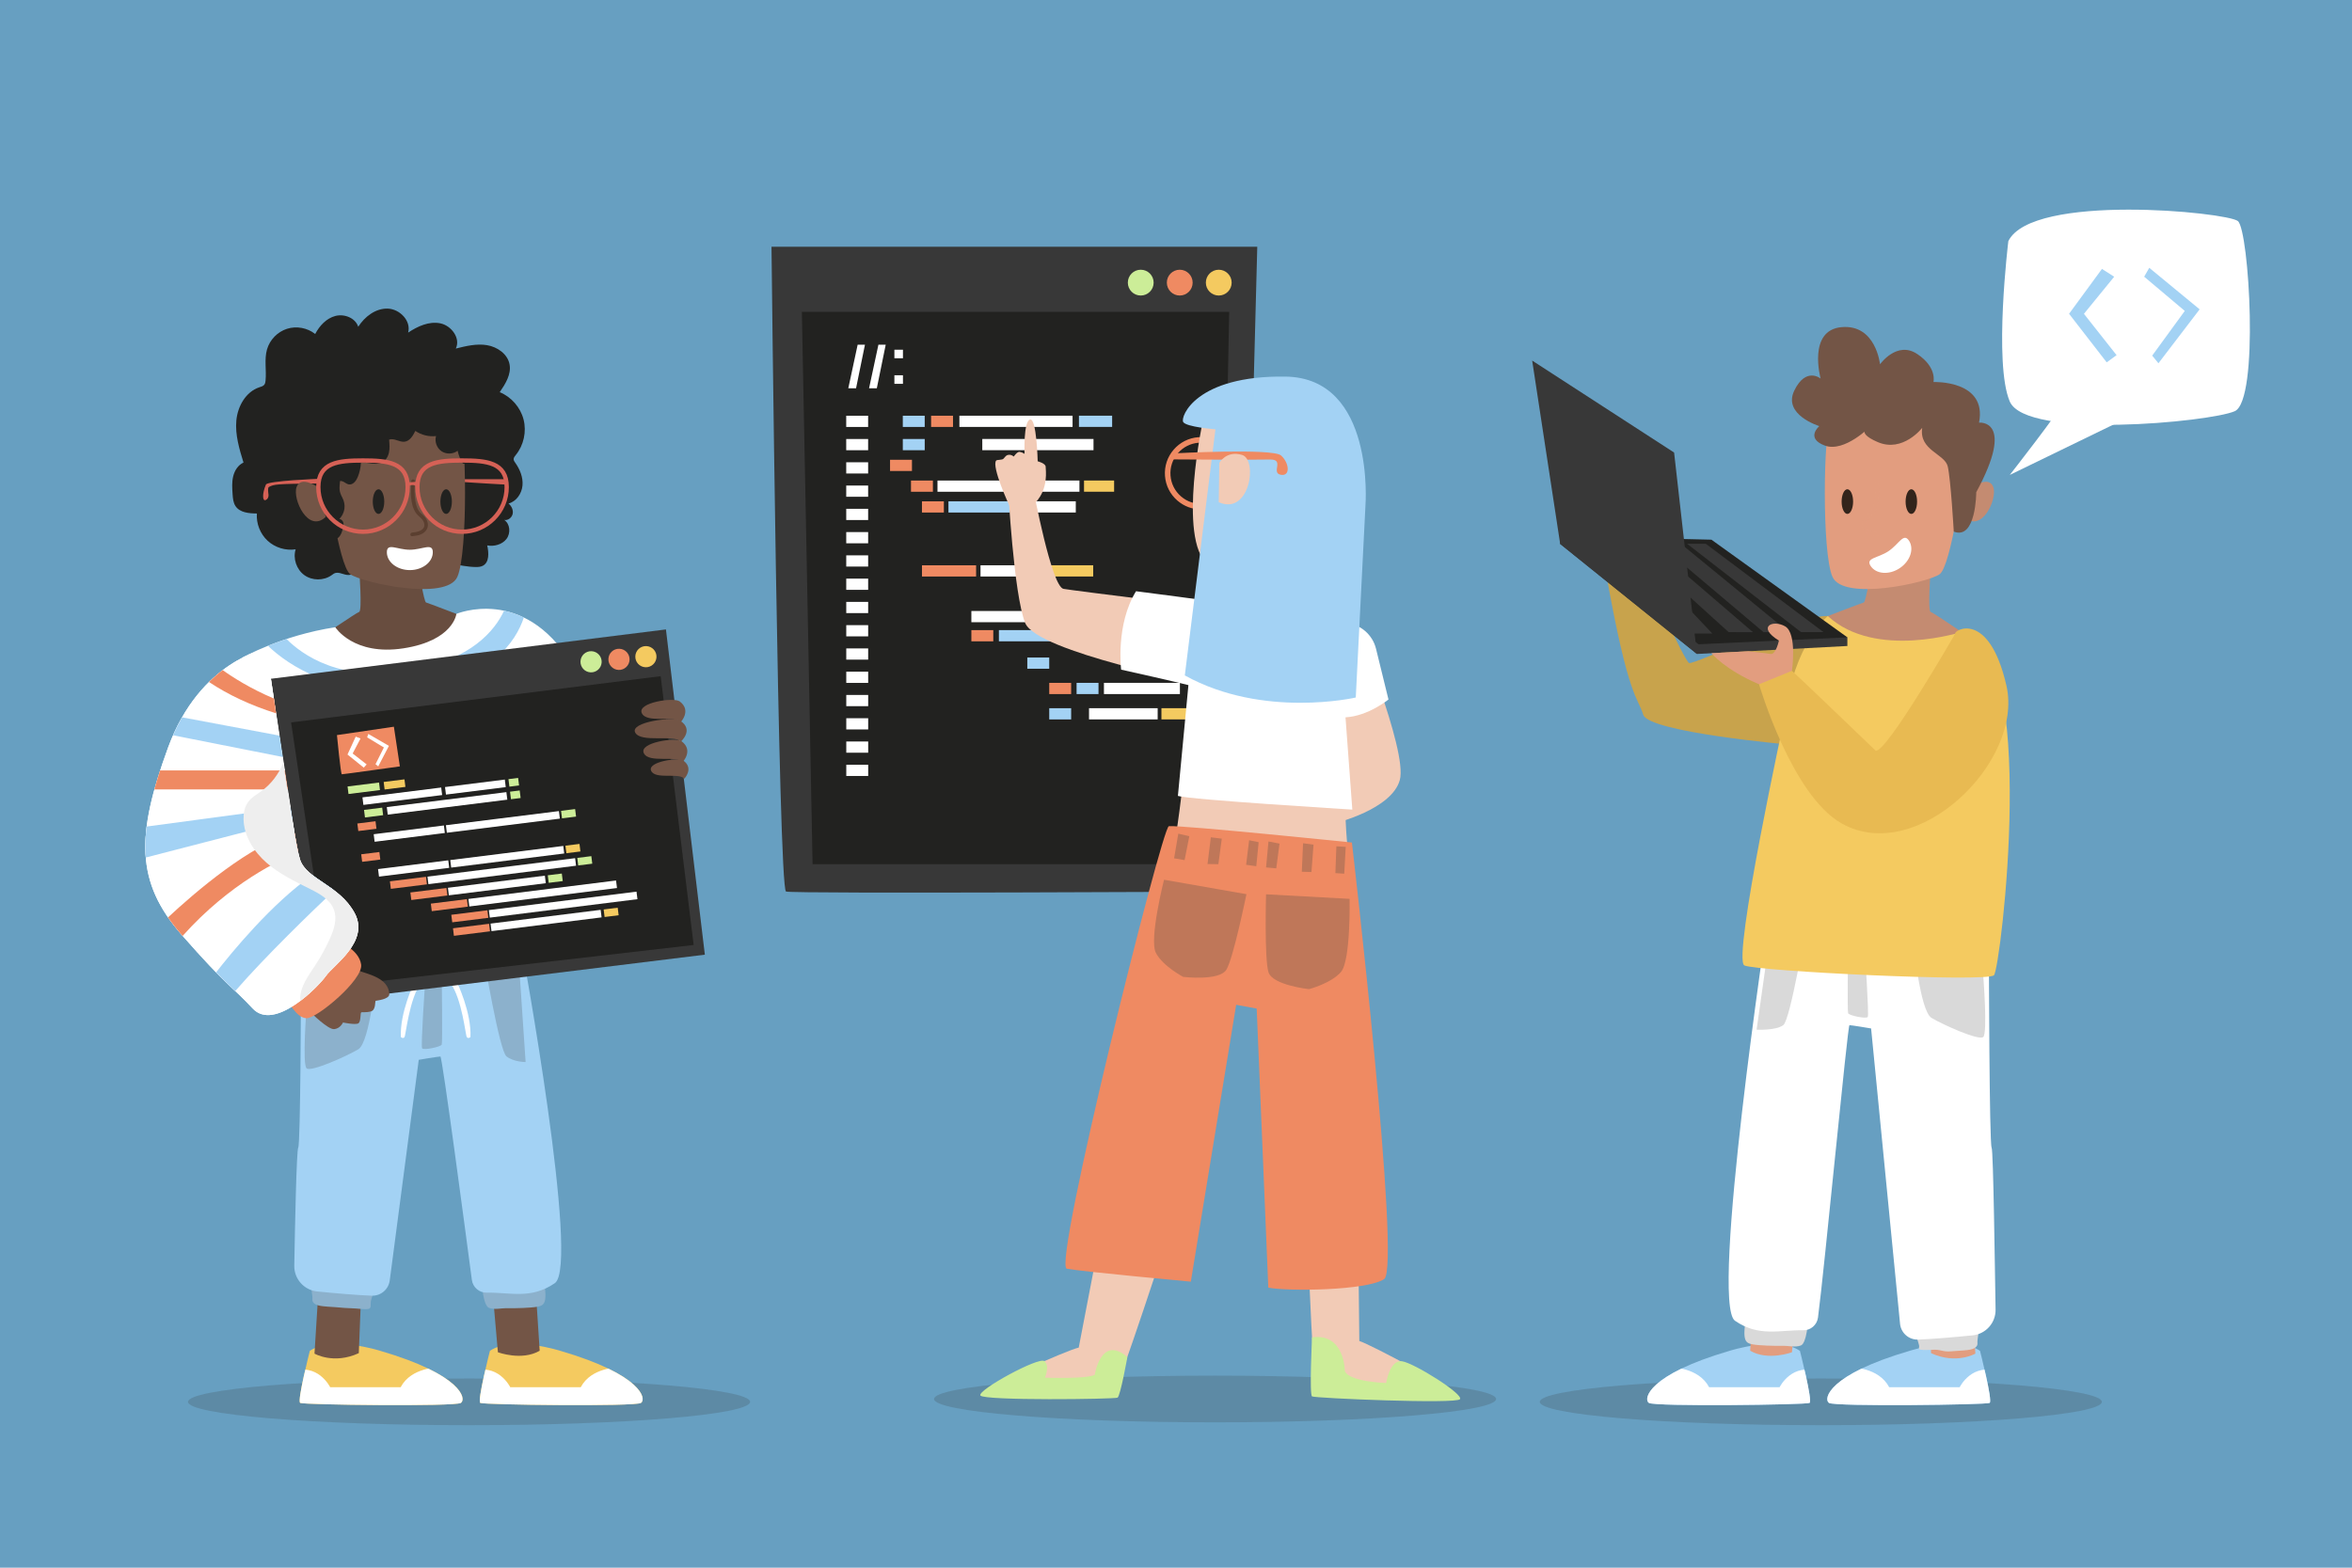 <?xml version="1.0" encoding="utf-8"?>
<!-- Generator: Adobe Illustrator 27.5.0, SVG Export Plug-In . SVG Version: 6.00 Build 0)  -->
<svg version="1.1" xmlns="http://www.w3.org/2000/svg" xmlns:xlink="http://www.w3.org/1999/xlink" x="0px" y="0px"
	 viewBox="0 0 750 500" style="enable-background:new 0 0 750 500;" xml:space="preserve">
<g id="BACKGROUND">
	<rect style="fill:#679FC1;" width="750" height="500"/>
</g>
<g id="OBJECTS">
	<g>
		<ellipse style="opacity:0.2;fill:#383838;" cx="149.57" cy="447.111" rx="89.622" ry="7.448"/>
		<g>
			<g>
				<g>
					<path style="fill:#F4CA60;" d="M98.801,430.84c0,0-4.099,15.988-3.075,16.603c1.025,0.615,49.398,1.23,51.242,0
						c1.845-1.23,0.245-9.019-25.703-16.603C121.266,430.84,105.975,425.921,98.801,430.84z"/>
					<g>
						<defs>
							<path id="SVGID_1_" d="M98.801,430.84c0,0-4.099,15.988-3.075,16.603c1.025,0.615,49.398,1.23,51.242,0
								c1.845-1.23,0.245-9.019-25.703-16.603C121.266,430.84,105.975,425.921,98.801,430.84z"/>
						</defs>
						<clipPath id="SVGID_00000057122192484536572780000005065224908529362827_">
							<use xlink:href="#SVGID_1_"  style="overflow:visible;"/>
						</clipPath>
						<path style="clip-path:url(#SVGID_00000057122192484536572780000005065224908529362827_);fill:#FFFFFF;" d="M139.941,436.128
							c-0.215,0-8.809-0.072-12.175,6.302h-22.487c0,0-4.011-8.164-12.604-4.798c-8.594,3.366-3.724,15.97-3.724,15.97l62.234-4.225
							l-4.225-12.819L139.941,436.128z"/>
					</g>
				</g>
				<path style="fill:#735546;" d="M101.361,414.53l-1.078,17.197c0,0,6.134,3.544,14.129-0.155l0.672-17.041H101.361z"/>
			</g>
			<g>
				<g>
					<path style="fill:#F4CA60;" d="M156.227,430.84c0,0-4.099,15.988-3.075,16.603c1.025,0.615,49.398,1.23,51.243,0
						c1.845-1.23,0.245-9.019-25.704-16.603C178.691,430.84,163.401,425.921,156.227,430.84z"/>
					<g>
						<defs>
							<path id="SVGID_00000150809850544885376830000004342884582354173324_" d="M156.227,430.84c0,0-4.099,15.988-3.075,16.603
								c1.025,0.615,49.398,1.23,51.243,0c1.845-1.23,0.245-9.019-25.704-16.603C178.691,430.84,163.401,425.921,156.227,430.84z"/>
						</defs>
						<clipPath id="SVGID_00000131357150125711276520000007388615102849669821_">
							<use xlink:href="#SVGID_00000150809850544885376830000004342884582354173324_"  style="overflow:visible;"/>
						</clipPath>
						<path style="clip-path:url(#SVGID_00000131357150125711276520000007388615102849669821_);fill:#FFFFFF;" d="M197.367,436.128
							c-0.215,0-8.809-0.072-12.175,6.302h-22.487c0,0-4.01-8.164-12.604-4.798c-8.594,3.366-3.724,15.97-3.724,15.97l62.234-4.225
							l-4.225-12.819L197.367,436.128z"/>
					</g>
				</g>
				<path style="fill:#735546;" d="M157.406,415.68l1.363,15.603c0,0,7.574,2.858,13.323-0.473l-1.12-17.208L157.406,415.68z"/>
			</g>
			<g>
				<path style="fill:#8CB1CC;" d="M153.621,409.081c0,0,0.396,7.401,2.339,8.063c1.943,0.662,3.496,0.056,5.964,0.095
					c2.468,0.039,7.303-0.064,9.47-0.48c2.167-0.416,3.206-1.121,2.086-8.263C172.36,401.354,153.621,409.081,153.621,409.081z"/>
				<g>
					<path style="fill:#8CB1CC;" d="M99.611,414.319c-0.15,1.288,1.162,1.822,1.885,2.023c1.586,0.441,4.755,0.469,6.392,0.644
						c2.909,0.311,4.724,0.208,7.633,0.519c0.454,0.049,1.688,0.091,2.115-0.071c0.872-0.331,0.42-1.417,0.598-2.333
						c0.197-1.014,0.714-2.104,0.78-3.135c0.008-0.13,0.015-0.263-0.021-0.389c-0.07-0.242-0.285-0.41-0.492-0.552
						c-2.009-1.375-4.465-1.913-6.87-2.292c-1.874-0.296-3.776-0.513-5.666-0.346c-1.753,0.155-3.687,0.667-5.132,1.719
						c-0.529,0.385-1.487-0.281-1.545,0.351C99.206,411.363,99.722,413.366,99.611,414.319z"/>
					<path style="fill:#A3D2F4;" d="M95.955,316.514c0,0-0.116,48.254-0.86,49.518c-0.55,0.934-1.038,25.078-1.256,37.638
						c-0.073,4.236,3.115,7.81,7.331,8.232c5.279,0.528,12.294,1.159,17.353,1.351c2.889,0.109,5.38-2.003,5.757-4.869l9.25-70.366
						c0,0,6.22-1.053,6.902-1.053c0.584,0,7.947,55.444,10.033,71.25c0.314,2.377,2.362,4.129,4.759,4.073
						c7.314-0.171,14.063,2.24,21.713-3.045c8.06-5.568-10.547-107.033-10.547-107.033L95.955,316.514z"/>
					<path style="fill:#8CB1CC;" d="M97.798,320.864c0,0-1.503,18.772,0,19.903c1.504,1.131,12.635-3.845,16.456-6.107
						c3.82-2.262,5.856-25.176,5.856-25.176L97.798,320.864z"/>
					<path style="fill:#8CB1CC;" d="M154.262,305.258c0,0,4.976,29.855,7.238,31.664c2.262,1.809,6.107,1.809,6.107,1.809
						l-2.262-33.474H154.262z"/>
					<path style="fill:#FFFFFF;" d="M132.048,313.429c0,0-4.588,9.541-4.224,17.334c0,0,0.728,0.655,1.165,0
						c0.437-0.655,1.457-11.944,5.244-17.334C138.02,308.039,132.048,313.429,132.048,313.429z"/>
					<path style="fill:#FFFFFF;" d="M145.793,313.429c0,0,4.588,9.541,4.224,17.334c0,0-0.728,0.655-1.165,0
						c-0.437-0.655-1.457-11.944-5.244-17.334C139.82,308.039,145.793,313.429,145.793,313.429z"/>
					<path style="fill:#8CB1CC;" d="M135.491,314.23c0,0-1.331,19.373-0.894,20.102s5.972-0.437,6.263-1.165
						c0.291-0.728,0-21.631,0-21.631L135.491,314.23z"/>
				</g>
				<g>
					<g>
						<path style="fill:#222220;" d="M107.115,182.708c-0.528,0.084-0.958,0.451-1.394,0.76c-2.52,1.783-6.175,1.765-8.678-0.042
							c-2.503-1.807-3.669-5.271-2.77-8.224c-3.184,0.488-6.567-0.547-8.933-2.734c-2.365-2.187-3.662-5.479-3.424-8.692
							c-2.511-0.025-5.439-0.265-6.82-2.362c-0.726-1.102-0.838-2.485-0.928-3.802c-0.13-1.896-0.257-3.826,0.188-5.673
							c0.444-1.847,1.557-3.632,3.29-4.41c-1.337-4.358-2.689-8.851-2.28-13.391c0.409-4.54,3.015-9.194,7.344-10.621
							c0.567-0.187,1.195-0.343,1.566-0.812c0.282-0.357,0.358-0.832,0.403-1.285c0.334-3.334-0.453-6.786,0.475-10.006
							c0.878-3.047,3.349-5.586,6.37-6.549c3.022-0.962,6.506-0.319,8.984,1.659c1.378-2.624,3.572-5.004,6.439-5.755
							c2.868-0.751,6.379,0.628,7.289,3.449c2.072-3.248,5.555-5.909,9.405-5.791c3.851,0.117,7.525,3.934,6.508,7.65
							c3.038-2.011,6.653-3.675,10.226-2.963s6.568,4.776,4.975,8.054c3.261-0.813,6.633-1.631,9.948-1.083
							c3.315,0.548,6.586,2.835,7.195,6.14c0.584,3.165-1.321,6.2-3.137,8.857c3.704,1.511,6.611,4.847,7.603,8.723
							c0.992,3.876,0.044,8.198-2.479,11.302c-0.33,0.406-0.705,0.846-0.689,1.369c0.013,0.42,0.278,0.783,0.521,1.125
							c1.494,2.109,2.529,4.663,2.299,7.237c-0.23,2.575-1.952,5.106-4.455,5.751c0.957,0.785,1.573,2.061,1.33,3.275
							c-0.242,1.214-1.492,2.213-2.703,1.959c1.901,1.254,2.115,4.235,0.736,6.048c-1.379,1.812-3.908,2.48-6.15,2.086
							c0.512,2.34,0.709,5.407-1.425,6.497c-0.691,0.353-1.496,0.396-2.271,0.385c-2.629-0.036-5.217-0.605-7.807-1.056
							c-7.361-1.282-15.136-1.813-22.581-0.973c-2.258,0.255-3.849,0.954-5.682,2.267c-1.185,0.85-2.298,1.874-3.752,2.227
							C110.082,183.733,108.719,182.454,107.115,182.708z"/>
						<path style="fill:#D66156;" d="M161.314,152.84h-13.98l0.309,0.898c0,0,13.918,0.917,13.908,0.785
							C161.542,154.391,161.314,152.84,161.314,152.84z"/>
						<path style="fill:#684D3F;" d="M114.539,181.5c0,0,0.999,13.318,0,13.651c-0.999,0.333-13.152,8.657-13.152,8.657
							l22.807,7.658l22.474-3.829l0.666-11.154c0,0-10.821-4.162-11.487-4.328c-0.666-0.167-2.497-11.487-2.497-11.487
							L114.539,181.5z"/>
						<path style="fill:#735546;" d="M103.884,149.536c0,0,3.995,30.964,7.824,33.628c3.829,2.664,30.632,8.657,34.128,0.832
							c3.496-7.824,2.83-47.279,0.666-49.11c-2.164-1.831-31.63-1.332-31.63-1.332L103.884,149.536z"/>
						<path style="fill:#222220;" d="M155.329,140.094c-0.356-2.456-0.883-4.98-2.342-6.989c-2.301-3.17-6.391-4.401-10.219-5.23
							c-7.886-1.708-15.98-2.562-24.039-2.169c-2.916,0.142-5.895,0.466-8.524,1.738c-4.699,2.273-7.515,7.164-9.534,11.978
							c-2.41,5.745-4.059,12.458-1.351,18.069c1.428,2.959,4.002,5.442,4.515,8.687c0.19,1.201,0.081,2.451,0.43,3.616
							c0.348,1.165,1.378,2.279,2.586,2.137c1.409-0.165,2.072-1.791,2.442-3.16c0.172-0.636,0.344-1.3,0.218-1.947
							c-0.125-0.647-0.643-1.269-1.301-1.283c1.809-1.923,2.164-4.507,0.977-6.77c-1.129-2.153-0.995-2.895-0.76-5.341
							c1.215-0.197,1.975,1.197,3.222,1.086c1.194-0.106,2.027-1.389,2.438-2.39c0.59-1.441,0.93-2.985,0.998-4.542
							c2.202-0.309,4.571,0.92,6.593-0.003c1.256-0.573,2.049-1.883,2.348-3.231c0.299-1.347,0.177-2.748,0.054-4.123
							c1.564-0.608,3.24,0.839,4.907,0.651c1.69-0.191,2.706-1.916,3.454-3.443c1.912,1.308,4.301,1.902,6.602,1.642
							c-0.509,1.76,0.228,3.807,1.743,4.838s3.69,0.965,5.14-0.155c0.315,1.439,0.878,2.823,1.659,4.071
							c2.06,0.428,4.412,0.72,6.086-0.555C155.727,145.712,155.699,142.65,155.329,140.094z"/>
						<path style="fill:#222220;" d="M122.53,159.977c0,2.171-0.82,3.931-1.831,3.931c-1.011,0-1.831-1.76-1.831-3.931
							c0-2.171,0.82-3.931,1.831-3.931C121.71,156.046,122.53,157.806,122.53,159.977z"/>
						<path style="fill:#222220;" d="M144.094,159.977c0,2.171-0.82,3.931-1.831,3.931c-1.011,0-1.831-1.76-1.831-3.931
							c0-2.171,0.82-3.931,1.831-3.931C143.274,156.046,144.094,157.806,144.094,159.977z"/>
						<path style="fill:#FFFFFF;" d="M138.012,176.134c0,3.145-3.279,5.694-7.325,5.694c-4.045,0-7.325-2.549-7.325-5.694
							c0-3.145,3.28-0.798,7.325-0.798C134.732,175.336,138.012,172.99,138.012,176.134z"/>
						<g>
							<g>
								<path style="fill:#5B3F30;" d="M131.124,153.447c-0.14,3.225-0.423,7.224,1.433,10.067c0.844,1.292,2.562,1.967,2.75,3.655
									c0.234,2.098-2.377,2.555-3.901,2.698c-0.727,0.068-0.734,1.213,0,1.144c1.618-0.152,3.395-0.424,4.442-1.812
									c1.011-1.341,0.642-3.037-0.345-4.277c-0.584-0.734-1.435-1.201-1.958-1.986c-0.574-0.861-0.854-1.933-1.053-2.937
									c-0.427-2.152-0.318-4.374-0.224-6.553C132.3,152.711,131.156,152.712,131.124,153.447L131.124,153.447z"/>
							</g>
						</g>
						<path style="fill:none;stroke:#D66156;stroke-width:1.373;stroke-miterlimit:10;" d="M161.577,155.348
							c0-7.866-6.377-8.479-14.243-8.479s-14.243,0.613-14.243,8.479c0,7.866,6.377,14.243,14.243,14.243
							S161.577,163.214,161.577,155.348z"/>
						<path style="fill:#D66156;" d="M84.625,159.51c0.703-0.229,1.09-0.981,1.002-1.715c-0.09-0.75-0.336-2.252,0.148-2.498
							c1.618-0.823,2.223-0.992,15.788-1.096l0.243-1.491c0,0-16.483,0.622-17.004,1.84
							C83.531,157.515,83.731,159.801,84.625,159.51z"/>
						<path style="fill:#735546;" d="M101.387,155.363c0,0-5.494-3.829-6.826,0c-1.332,3.829,3.698,14.84,9.323,9.489
							L101.387,155.363z"/>
						<path style="fill:none;stroke:#D66156;stroke-width:1.373;stroke-miterlimit:10;" d="M129.997,155.348
							c0-7.866-6.377-8.479-14.243-8.479s-14.243,0.613-14.243,8.479c0,7.866,6.377,14.243,14.243,14.243
							S129.997,163.214,129.997,155.348z"/>
					</g>
					<path style="fill:#D66156;" d="M129.995,155.133c0,0,1.696-0.963,2.825,0v-1.446l-2.825,0.184V155.133z"/>
				</g>
				<path style="fill:#FFFFFF;" d="M106.92,200.053c0,0,5.8,9.184,21.751,6.721c15.951-2.462,16.857-10.985,16.857-10.985
					s21.36-9.073,36.561,15.676c15.201,24.749,13.06,79.773,13.06,79.773L94.838,276.923l-17.603-67.143
					C77.235,209.781,89.735,202.654,106.92,200.053z"/>
				<g>
					<path style="fill:#A3D2F4;" d="M132.107,219.603c24.516-2.711,32.402-15.059,34.94-22.651c-2.166-1.05-4.289-1.742-6.309-2.173
						c-2.985,6.391-10.456,15.418-29.15,18.944c-22.81,4.301-35.4-5.05-40.22-9.919c-2.194,0.725-4.182,1.465-5.929,2.167
						C92.069,212.279,106.903,222.39,132.107,219.603z"/>
					<path style="fill:#EF8A62;" d="M81.253,225.106c13.372,5.349,29.776,8.24,50.162,9.544
						c22.253,1.423,41.598-15.637,49.935-24.324c-1.302-2.003-2.643-3.778-4.01-5.333c-5.527,8.811-18.271,22.5-44.888,24.814
						c-23.594,2.052-41.832-4.784-52.768-10.685L81.253,225.106z"/>
					<polygon style="fill:#A3D2F4;" points="102.187,243.815 102.187,237.07 83.468,233.557 85.281,240.468 					"/>
					<polygon style="fill:#EF8A62;" points="95.096,251.771 95.096,245.718 86.657,245.718 88.244,251.771 					"/>
					<polygon style="fill:#A3D2F4;" points="95.096,257.132 89.835,257.838 90.929,262.014 95.096,260.937 					"/>
					<path style="fill:#EF8A62;" d="M95.096,265.476c-0.991,0.167-2.017,0.424-3.065,0.74l1.638,6.248
						c2.323-0.986,3.675-1.409,3.675-1.409S112.737,262.493,95.096,265.476z"/>
				</g>
				<polygon style="fill:#383838;" points="86.381,216.49 102.187,319.565 224.761,304.486 212.353,200.752 				"/>
				<polygon style="fill:#222220;" points="92.828,230.408 105.358,314.714 221.193,301.397 210.676,215.661 				"/>
				<g>
					<g>
						<path style="fill:#EF8A62;" d="M200.755,210.434c-0.078,1.864-1.652,3.312-3.516,3.234c-1.864-0.078-3.312-1.652-3.234-3.516
							c0.078-1.864,1.652-3.312,3.516-3.234C199.385,206.995,200.833,208.57,200.755,210.434z"/>
						<path style="fill:#F4CA60;" d="M209.339,209.579c-0.078,1.864-1.652,3.312-3.516,3.234c-1.864-0.078-3.312-1.652-3.234-3.516
							c0.078-1.864,1.652-3.312,3.516-3.234S209.417,207.715,209.339,209.579z"/>
						<path style="fill:#CCED98;" d="M191.856,211.211c-0.078,1.864-1.652,3.312-3.516,3.234c-1.864-0.078-3.312-1.652-3.234-3.516
							c0.078-1.864,1.652-3.312,3.516-3.234S191.934,209.347,191.856,211.211z"/>
					</g>
					<g>
						<g>
							
								<rect x="110.934" y="250.295" transform="matrix(0.992 -0.124 0.124 0.992 -30.253 16.3)" style="fill:#CCED98;" width="10.117" height="2.423"/>
							
								<rect x="122.463" y="249.07" transform="matrix(0.992 -0.124 0.124 0.992 -30.023 17.504)" style="fill:#F4CA60;" width="6.684" height="2.423"/>
							
								<rect x="115.624" y="252.831" transform="matrix(0.992 -0.124 0.124 0.992 -30.473 17.842)" style="fill:#FFFFFF;" width="25.315" height="2.423"/>
							
								<rect x="141.986" y="249.921" transform="matrix(0.992 -0.124 0.124 0.992 -29.933 20.706)" style="fill:#FFFFFF;" width="19.219" height="2.423"/>
							
								<rect x="162.284" y="248.394" transform="matrix(0.992 -0.124 0.124 0.992 -29.65 22.211)" style="fill:#CCED98;" width="3.106" height="2.423"/>
							
								<rect x="116.199" y="258.044" transform="matrix(0.992 -0.124 0.124 0.992 -31.187 16.746)" style="fill:#CCED98;" width="5.837" height="2.423"/>
							
								<rect x="114.073" y="262.379" transform="matrix(0.992 -0.124 0.124 0.992 -31.741 16.516)" style="fill:#EF8A62;" width="5.837" height="2.423"/>
							
								<rect x="115.298" y="272.198" transform="matrix(0.992 -0.124 0.124 0.992 -32.947 16.743)" style="fill:#EF8A62;" width="5.837" height="2.423"/>
							
								<rect x="119.22" y="264.763" transform="matrix(0.992 -0.124 0.124 0.992 -31.933 18.209)" style="fill:#FFFFFF;" width="22.569" height="2.423"/>
							
								<rect x="179.062" y="258.421" transform="matrix(0.992 -0.124 0.124 0.992 -30.757 24.453)" style="fill:#CCED98;" width="4.514" height="2.423"/>
							
								<rect x="142.202" y="261.037" transform="matrix(0.992 -0.124 0.124 0.992 -31.242 21.878)" style="fill:#FFFFFF;" width="36.323" height="2.423"/>
							
								<rect x="120.607" y="275.883" transform="matrix(0.992 -0.124 0.124 0.992 -33.299 18.466)" style="fill:#FFFFFF;" width="22.569" height="2.423"/>
							
								<rect x="180.45" y="269.542" transform="matrix(0.992 -0.124 0.124 0.992 -32.123 24.71)" style="fill:#F4CA60;" width="4.514" height="2.423"/>
							
								<rect x="143.589" y="272.157" transform="matrix(0.992 -0.124 0.124 0.992 -32.608 22.135)" style="fill:#FFFFFF;" width="36.323" height="2.423"/>
							
								<rect x="124.431" y="280.466" transform="matrix(0.992 -0.124 0.124 0.992 -33.881 18.296)" style="fill:#EF8A62;" width="11.596" height="2.423"/>
							
								<rect x="184.231" y="273.445" transform="matrix(0.992 -0.124 0.124 0.992 -32.578 25.209)" style="fill:#CCED98;" width="4.514" height="2.423"/>
							
								<rect x="174.807" y="278.996" transform="matrix(0.992 -0.124 0.124 0.992 -33.332 24.08)" style="fill:#CCED98;" width="4.514" height="2.423"/>
							
								<rect x="192.637" y="289.896" transform="matrix(0.992 -0.124 0.124 0.992 -34.55 26.376)" style="fill:#F4CA60;" width="4.514" height="2.423"/>
							
								<rect x="136.271" y="276.75" transform="matrix(0.992 -0.124 0.124 0.992 -33.19 21.954)" style="fill:#FFFFFF;" width="47.465" height="2.423"/>
							
								<rect x="130.958" y="284.026" transform="matrix(0.992 -0.124 0.124 0.992 -34.27 19.131)" style="fill:#EF8A62;" width="11.596" height="2.423"/>
							
								<rect x="142.861" y="281.32" transform="matrix(0.992 -0.124 0.124 0.992 -33.768 21.796)" style="fill:#FFFFFF;" width="31.156" height="2.423"/>
							
								<rect x="137.485" y="287.587" transform="matrix(0.992 -0.124 0.124 0.992 -34.661 19.967)" style="fill:#EF8A62;" width="11.596" height="2.423"/>
							
								<rect x="149.325" y="283.871" transform="matrix(0.992 -0.124 0.124 0.992 -33.972 23.626)" style="fill:#FFFFFF;" width="47.465" height="2.423"/>
							
								<rect x="144.012" y="291.147" transform="matrix(0.992 -0.124 0.124 0.992 -35.051 20.802)" style="fill:#EF8A62;" width="11.596" height="2.423"/>
							
								<rect x="155.852" y="287.432" transform="matrix(0.992 -0.124 0.124 0.992 -34.363 24.461)" style="fill:#FFFFFF;" width="47.465" height="2.423"/>
							
								<rect x="144.549" y="295.455" transform="matrix(0.992 -0.124 0.124 0.992 -35.581 20.902)" style="fill:#EF8A62;" width="11.596" height="2.423"/>
							
								<rect x="156.436" y="292.487" transform="matrix(0.992 -0.124 0.124 0.992 -35.03 23.825)" style="fill:#FFFFFF;" width="35.393" height="2.423"/>
							
								<rect x="123.341" y="255.119" transform="matrix(0.992 -0.124 0.124 0.992 -30.646 19.627)" style="fill:#FFFFFF;" width="38.437" height="2.423"/>
							
								<rect x="162.784" y="252.401" transform="matrix(0.992 -0.124 0.124 0.992 -30.142 22.303)" style="fill:#CCED98;" width="3.106" height="2.423"/>
						</g>
						<g>
							<path style="fill:#EF8A62;" d="M107.444,234.451c0,0,1.205,12.508,1.558,12.5c0.685-0.014,18.508-2.518,18.508-2.518
								l-1.91-12.655L107.444,234.451z"/>
							<polygon style="fill:#FFFFFF;" points="113.433,234.945 110.807,240.65 115.993,244.827 116.923,243.807 112.453,240.317 
								114.962,235.533 							"/>
							<polygon style="fill:#FFFFFF;" points="117.08,235.18 122.413,238.396 119.746,243.729 120.609,244.434 124.021,237.886 
								117.442,234.083 							"/>
						</g>
					</g>
				</g>
				<g>
					<path style="fill:#735546;" d="M99.069,322.898c0,0,5.513,5.517,7.492,5.333c1.979-0.184,2.807-2.115,2.807-2.115
						s3.979,0.827,4.886,0.276c0.907-0.552,0.581-3.31,0.928-3.494c0.347-0.184,1.458,0.13,3.113-0.33
						c1.655-0.46,1.223-3.276,1.499-3.368c0.276-0.092,4.449-0.449,4.346-2.178c-0.295-4.967-6.195-6.17-9.886-7.457
						C110.563,308.277,99.069,322.898,99.069,322.898z"/>
					<g>
						<path style="fill:#EF8A62;" d="M91.644,318.874c0,0,2.803,5.88,6.154,5.88c3.351,0,18.052-12.279,17.36-17.122
							c-0.692-4.842-7.091-7.264-7.091-7.264L91.644,318.874z"/>
						<g>
							<path style="fill:#FFFFFF;" d="M85.022,206.87c0,0-21.229,3.74-31.433,31.584c-10.204,27.844-10.377,42.89,4.324,59.666
								c14.7,16.776,15.738,16.084,22.656,23.52c6.918,7.437,20.926-6.918,23.348-10.377c2.421-3.459,14.009-10.997,9.166-20.026
								c-4.842-9.029-15.307-10.663-17.425-17.109C93.54,267.682,85.022,206.87,85.022,206.87z"/>
							<g>
								<path style="fill:#EF8A62;" d="M71.023,213.728c-1.439,1.068-2.899,2.367-4.377,3.792
									c6.202,4.147,13.336,7.436,21.358,9.988c-0.237-1.63-0.467-3.213-0.685-4.724C79.761,219.58,74.152,215.979,71.023,213.728z
									"/>
								<path style="fill:#A3D2F4;" d="M90.059,241.414c-0.343-2.282-0.683-4.565-1.015-6.811l-30.976-5.815
									c-1.011,1.76-1.973,3.669-2.878,5.722L90.059,241.414z"/>
								<path style="fill:#A3D2F4;" d="M106.561,283.986c-2.42-1.836-4.924-3.312-6.96-4.901
									c-13.024,9.15-25.75,24.686-30.701,31.056c2.585,2.65,4.376,4.309,6.111,5.941
									C84.867,304.747,99.592,290.571,106.561,283.986z"/>
								<path style="fill:#EF8A62;" d="M91.644,251.771c-0.308-1.973-0.62-4-0.933-6.053H51.068
									c-0.681,2.093-1.287,4.105-1.826,6.053H91.644z"/>
								<path style="fill:#A3D2F4;" d="M92.547,257.474l-45.774,6.144c-0.436,3.489-0.535,6.758-0.28,9.877l46.701-12.067
									C92.984,260.167,92.768,258.846,92.547,257.474z"/>
								<path style="fill:#EF8A62;" d="M93.926,265.72c-13.518,3.025-32.268,19.35-40.345,26.871
									c1.27,1.835,2.705,3.671,4.333,5.529c0.113,0.129,0.218,0.247,0.329,0.374c15.124-16.913,31.081-24.332,36.853-26.617
									C94.764,270.34,94.367,268.237,93.926,265.72z"/>
							</g>
						</g>
						<g>
							<path style="fill:#FFFFFF;" d="M85.022,206.87c0,0-21.229,3.74-31.433,31.584c-10.204,27.844-10.377,42.89,4.324,59.666
								c14.7,16.776,15.738,16.084,22.656,23.52c6.918,7.437,20.926-6.918,23.348-10.377c2.421-3.459,14.009-10.997,9.166-20.026
								c-4.842-9.029-15.307-10.663-17.425-17.109C93.54,267.682,85.022,206.87,85.022,206.87z"/>
							<g>
								<path style="fill:#EF8A62;" d="M71.023,213.728c-1.439,1.068-2.899,2.367-4.377,3.792
									c6.202,4.147,13.336,7.436,21.358,9.988c-0.237-1.63-0.467-3.213-0.685-4.724C79.761,219.58,74.152,215.979,71.023,213.728z
									"/>
								<path style="fill:#A3D2F4;" d="M90.059,241.414c-0.343-2.282-0.683-4.565-1.015-6.811l-30.976-5.815
									c-1.011,1.76-1.973,3.669-2.878,5.722L90.059,241.414z"/>
								<path style="fill:#A3D2F4;" d="M106.561,283.986c-2.42-1.836-4.924-3.312-6.96-4.901
									c-13.024,9.15-25.75,24.686-30.701,31.056c2.585,2.65,4.376,4.309,6.111,5.941
									C84.867,304.747,99.592,290.571,106.561,283.986z"/>
								<path style="fill:#EF8A62;" d="M91.644,251.771c-0.308-1.973-0.62-4-0.933-6.053H51.068
									c-0.681,2.093-1.287,4.105-1.826,6.053H91.644z"/>
								<path style="fill:#A3D2F4;" d="M92.547,257.474l-45.774,6.144c-0.436,3.489-0.535,6.758-0.28,9.877l46.701-12.067
									C92.984,260.167,92.768,258.846,92.547,257.474z"/>
								<path style="fill:#EF8A62;" d="M93.926,265.72c-13.518,3.025-32.268,19.35-40.345,26.871
									c1.27,1.835,2.705,3.671,4.333,5.529c0.113,0.129,0.218,0.247,0.329,0.374c15.124-16.913,31.081-24.332,36.853-26.617
									C94.764,270.34,94.367,268.237,93.926,265.72z"/>
							</g>
							<path style="fill:#EEEEEE;" d="M113.083,291.238c-4.843-9.029-15.307-10.663-17.425-17.109
								c-0.945-2.875-3.162-16.566-5.329-30.852c-1.461,3.592-3.8,6.759-6.978,9.051c-1.457,1.051-3.089,1.94-4.172,3.374
								c-1.149,1.522-1.541,3.5-1.52,5.407c0.059,5.445,3.234,10.471,7.331,14.057c4.098,3.586,9.079,5.972,13.951,8.404
								c3.067,1.532,6.373,3.378,7.548,6.599c1.103,3.021-0.011,6.373-1.341,9.3c-1.35,2.972-2.932,5.839-4.727,8.566
								c-2.131,3.239-4.662,6.571-4.699,10.448c-0.002,0.241,0.012,0.491,0.087,0.717c3.859-2.924,7.063-6.444,8.108-7.936
								C106.338,307.805,117.925,300.267,113.083,291.238z"/>
						</g>
					</g>
				</g>
			</g>
			<g>
				<path style="fill:#735546;" d="M216.977,230.408c0,0,3.667-3.743-0.218-6.691c-1.87-1.419-13.684,0.361-12.099,3.742
					C206.245,230.84,215.213,227.987,216.977,230.408z"/>
				<path style="fill:#735546;" d="M217.087,236.54c0,0,4.351-3.766-0.218-6.691c-2.2-1.408-16.157,0.441-14.306,3.814
					S215.018,234.13,217.087,236.54z"/>
				<path style="fill:#735546;" d="M217.606,243.146c0,0,3.667-3.743-0.218-6.691c-1.87-1.419-13.684,0.361-12.099,3.742
					C206.874,243.579,215.841,240.726,217.606,243.146z"/>
				<path style="fill:#735546;" d="M218.189,248.38c0,0,3.141-3.206-0.186-5.73c-1.602-1.215-11.72,0.309-10.363,3.205
					C208.998,248.751,216.678,246.308,218.189,248.38z"/>
			</g>
		</g>
	</g>
	<g>
		<ellipse style="opacity:0.2;fill:#383838;" cx="387.46" cy="446.196" rx="89.622" ry="7.448"/>
		<g>
			<path style="fill:#383838;" d="M400.915,78.701l-5.402,205.651c0,0-142.411,0.765-144.866,0
				c-2.455-0.765-4.632-205.651-4.632-205.651H400.915z"/>
			<polygon style="fill:#222220;" points="255.695,99.451 259.112,275.628 388.512,275.628 391.961,99.451 			"/>
			<g>
				<rect x="287.883" y="132.593" style="fill:#A3D2F4;" width="6.988" height="3.578"/>
				<rect x="269.839" y="132.596" style="fill:#FFFFFF;" width="6.988" height="3.578"/>
				<rect x="269.84" y="140.018" style="fill:#FFFFFF;" width="6.988" height="3.578"/>
				<rect x="269.842" y="147.439" style="fill:#FFFFFF;" width="6.988" height="3.578"/>
				<rect x="269.843" y="154.86" style="fill:#FFFFFF;" width="6.988" height="3.578"/>
				<rect x="269.845" y="162.281" style="fill:#FFFFFF;" width="6.988" height="3.578"/>
				<rect x="269.846" y="169.702" style="fill:#FFFFFF;" width="6.988" height="3.578"/>
				<rect x="269.848" y="177.123" style="fill:#FFFFFF;" width="6.988" height="3.578"/>
				<rect x="269.849" y="184.544" style="fill:#FFFFFF;" width="6.988" height="3.578"/>
				<rect x="269.851" y="191.965" style="fill:#FFFFFF;" width="6.988" height="3.578"/>
				<rect x="269.852" y="199.386" style="fill:#FFFFFF;" width="6.988" height="3.578"/>
				<rect x="269.854" y="206.807" style="fill:#FFFFFF;" width="6.988" height="3.578"/>
				<rect x="269.855" y="214.228" style="fill:#FFFFFF;" width="6.988" height="3.578"/>
				<rect x="269.857" y="221.65" style="fill:#FFFFFF;" width="6.988" height="3.578"/>
				<rect x="269.858" y="229.071" style="fill:#FFFFFF;" width="6.988" height="3.578"/>
				<rect x="269.86" y="236.492" style="fill:#FFFFFF;" width="6.988" height="3.578"/>
				<rect x="269.861" y="243.913" style="fill:#FFFFFF;" width="6.988" height="3.578"/>
				<rect x="296.906" y="132.591" style="fill:#EF8A62;" width="6.988" height="3.578"/>
				<rect x="344.051" y="132.581" style="fill:#A3D2F4;" width="10.587" height="3.578"/>
				<rect x="305.928" y="132.586" style="fill:#FFFFFF;" width="36.089" height="3.578"/>
				<rect x="287.885" y="140.014" style="fill:#A3D2F4;" width="6.988" height="3.578"/>
				<rect x="313.231" y="140.006" style="fill:#FFFFFF;" width="35.464" height="3.578"/>
				<rect x="283.818" y="146.641" style="fill:#EF8A62;" width="6.988" height="3.578"/>
				<rect x="290.495" y="153.265" style="fill:#EF8A62;" width="6.988" height="3.578"/>
				<rect x="298.944" y="153.262" style="fill:#FFFFFF;" width="21.904" height="3.578"/>
				<rect x="322.308" y="153.257" style="fill:#FFFFFF;" width="21.904" height="3.578"/>
				<rect x="345.672" y="153.254" style="fill:#F4CA60;" width="9.596" height="3.578"/>
				<rect x="293.991" y="159.891" style="fill:#EF8A62;" width="6.988" height="3.578"/>
				<rect x="302.439" y="159.888" style="fill:#A3D2F4;" width="19.572" height="3.578"/>
				<rect x="323.472" y="159.883" style="fill:#FFFFFF;" width="19.572" height="3.578"/>
				<rect x="293.995" y="180.298" style="fill:#EF8A62;" width="17.262" height="3.578"/>
				<rect x="312.665" y="180.294" style="fill:#FFFFFF;" width="17.262" height="3.578"/>
				<rect x="331.336" y="180.29" style="fill:#F4CA60;" width="17.262" height="3.578"/>
				<rect x="309.748" y="194.871" style="fill:#FFFFFF;" width="19.766" height="3.578"/>
				<rect x="309.749" y="200.968" style="fill:#EF8A62;" width="6.988" height="3.578"/>
				<rect x="318.526" y="200.965" style="fill:#A3D2F4;" width="24.527" height="3.578"/>
				<rect x="344.221" y="200.962" style="fill:#F4CA60;" width="5.137" height="3.578"/>
				<rect x="327.587" y="209.711" style="fill:#A3D2F4;" width="6.988" height="3.578"/>
				<rect x="334.577" y="217.793" style="fill:#EF8A62;" width="6.988" height="3.578"/>
				<rect x="343.299" y="217.792" style="fill:#A3D2F4;" width="6.988" height="3.578"/>
				<rect x="352.022" y="217.788" style="fill:#FFFFFF;" width="24.225" height="3.578"/>
				<rect x="334.578" y="225.877" style="fill:#A3D2F4;" width="6.988" height="3.578"/>
				<rect x="370.355" y="225.869" style="fill:#F4CA60;" width="11.734" height="3.578"/>
				<rect x="347.264" y="225.873" style="fill:#FFFFFF;" width="21.891" height="3.578"/>
			</g>
			<g>
				<g>
					<g>
						<g>
							<path style="fill:#F2CBB6;" d="M417.17,400.782c0,0,1.733,43.664,2.772,43.78c1.04,0.116,42.038,1.462,43.886,0.422
								c1.848-1.04-26.906-16.248-30.371-17.287l-0.347-32.575L417.17,400.782z"/>
							<path style="fill:#CCED98;" d="M428.837,437.284c0,0-0.017-12.225-10.462-10.733c0,0-0.875,18.241,0,18.819
								c0.875,0.578,46.032,2.501,47.187,0.884c1.155-1.617-14.559-11.492-18.473-12.089c-3.915-0.597-5.083,6.931-5.083,6.931
								S430.223,440.75,428.837,437.284z"/>
						</g>
						<g>
							<path style="fill:#F2CBB6;" d="M373.581,390.82c0,0-17.669,53.983-18.715,54.005c-1.046,0.022-38.653,0.343-40.401-0.858
								c-1.747-1.201,25.972-13.436,29.517-14.16l8.272-42.986L373.581,390.82z"/>
							<path style="fill:#CCED98;" d="M349.089,438.471c0,0,1.954-12.855,10.404-5.674c0,0-2.215,12.478-3.138,12.975
								s-42.724,1.02-43.729-0.694c-1.005-1.714,18.611-12.414,20.39-10.959c1.853,1.516,0.188,5.275,0.188,5.275
								S346.608,439.883,349.089,438.471z"/>
						</g>
					</g>
					<g>
						<g>
							<path style="fill:#EF8A62;" d="M382.967,162.464c-2.76,0-5.399-0.978-7.51-2.799c-2.332-2.011-3.741-4.809-3.968-7.88
								c-0.227-3.07,0.756-6.046,2.766-8.377c2.011-2.332,4.81-3.741,7.88-3.968c6.335-0.463,11.876,4.308,12.345,10.647
								c0.467,6.339-4.309,11.877-10.647,12.345C383.543,162.453,383.255,162.464,382.967,162.464z M382.991,141.172
								c-0.241,0-0.482,0.008-0.726,0.027c-2.601,0.192-4.971,1.385-6.675,3.36c-1.703,1.975-2.535,4.495-2.343,7.096
								c0.192,2.601,1.385,4.971,3.36,6.674c1.975,1.704,4.496,2.54,7.095,2.343c5.369-0.396,9.414-5.087,9.019-10.456
								C392.343,145.092,388.05,141.172,382.991,141.172z"/>
						</g>
						<path style="fill:#F2CBB6;" d="M383.674,133.656c0,0-8.325,38.139,1.463,46.429c9.789,8.289,3.595-48.933,3.595-48.933
							L383.674,133.656z"/>
						<g>
							<path style="fill:#F2CBB6;" d="M431.657,197.729c0,0,17.278,41.557,14.72,51.018c-2.559,9.461-20.78,13.832-20.78,13.832
								L431.657,197.729z"/>
							<path style="fill:#F2CBB6;" d="M383.435,218.175c0,0-52.841-10.242-56.532-19.492c-3.691-9.25-5.447-43.201-5.447-43.201
								l8.068,0.657c0,0,5.799,31.008,9.607,31.673c3.808,0.665,51.096,6.444,51.096,6.444L383.435,218.175z"/>
							<path style="fill:#F2CBB6;" d="M431.657,197.729c0,0-4.811,45.101-1.926,72.755c2.885,27.654-54.781-4.164-54.781-4.164
								s0.921-2.74,6.444-53.409C386.917,162.242,431.657,197.729,431.657,197.729z"/>
							<path style="fill:#EF8A62;" d="M431.095,268.713c0,0,15.809,135.513,10.286,139.234c-5.524,3.721-31.06,3.951-36.949,2.73
								l-3.699-89.002l-6.547-1.201l-14.458,88.3c0,0-34.93-3.226-39.553-4.128c-4.623-0.901,30.333-140.953,32.549-141.148
								C376.852,263.135,431.095,268.713,431.095,268.713z"/>
							<path style="fill:#BF7759;" d="M430.353,286.68c0,0,0.402,19.671-2.743,23.318c-3.145,3.647-10.212,5.482-10.212,5.482
								s-11.54-1.249-12.893-5.352c-1.354-4.103-0.789-24.896-0.789-24.896L430.353,286.68z"/>
							<path style="fill:#BF7759;" d="M371.184,280.586c0,0-4.835,19.072-2.595,23.335c2.24,4.263,8.71,7.647,8.71,7.647
								s11.524,1.39,13.769-2.301c2.245-3.691,6.391-24.074,6.391-24.074L371.184,280.586z"/>
							<g>
								<polygon style="fill:#BF7759;" points="429.123,270.093 428.65,278.654 425.825,278.479 426.14,269.929 								"/>
								<polygon style="fill:#BF7759;" points="418.854,269.392 418.193,278.121 415.115,278.041 415.518,268.947 								"/>
								<polygon style="fill:#BF7759;" points="408.012,269.072 406.969,276.953 403.72,276.655 404.492,268.379 								"/>
								<polygon style="fill:#BF7759;" points="401.359,268.61 400.599,276.271 397.36,275.819 398.318,267.99 								"/>
								<polygon style="fill:#BF7759;" points="389.6,267.482 388.512,275.628 385.051,275.576 386.111,267.048 								"/>
								<polygon style="fill:#BF7759;" points="379.249,266.71 377.738,274.325 374.392,273.752 375.732,265.894 								"/>
							</g>
							<path style="fill:#FFFFFF;" d="M362.252,188.57c0,0,25.092,3.219,26.056,3.524c0.964,0.305,36.605,6.133,36.605,6.133
								l4.416,0.458c4.574,0.474,8.358,3.77,9.455,8.237l3.97,16.172c0,0-6.425,5.291-13.701,5.693l2.174,29.428
								c0,0-51.698-3.148-55.617-4.364l3.351-35.345c0,0-5.564-1.397-21.453-4.93C357.509,213.575,355.696,199.234,362.252,188.57z"
								/>
							<path style="fill:#A3D2F4;" d="M387.574,136.923c0,0-9.319-0.716-10.28-2.329c-0.962-1.614,3.954-14.893,32.625-14.484
								c28.671,0.409,25.497,41.077,25.497,41.077l-3.089,61.278c0,0-29.465,6.831-54.518-7.042L387.574,136.923z"/>
						</g>
						<path style="fill:#EF8A62;" d="M374.441,144.59c0,0,31.396-1.683,34.054,0.677c2.658,2.36,3.058,6.787-0.13,6.146
							c-3.188-0.641,1.457-5.002-3.5-4.855c-4.956,0.147-31.567-0.041-31.567-0.041L374.441,144.59z"/>
						<path style="fill:#F2CBB6;" d="M388.804,147.671c0,0,2.165-4.096,7.26-2.582c5.095,1.514,2.461,19.468-7.432,15.085
							L388.804,147.671z"/>
					</g>
				</g>
				<path style="fill:#F2CBB6;" d="M321.802,161.137c0,0-5.699-12.311-4.149-14.249c0.24-0.3,1.945-0.15,2.315-0.572
					c0.442-0.503,0.832-0.991,1.16-1.128c1.175-0.492,2.133,0.428,2.133,0.428s1.067-1.57,1.842-1.496s1.601,0.634,1.601,0.634
					s-0.388-10.362,1.744-10.943s2.447,13.313,2.447,13.313s2.545,0.652,2.545,1.744c0,1.092,0.954,6.844-3.123,11.283
					C327.508,163.206,321.802,161.137,321.802,161.137z"/>
			</g>
			<g>
				<polyline style="fill:#FFFFFF;" points="273.486,109.936 270.502,123.836 272.977,123.836 275.815,109.936 				"/>
				<polyline style="fill:#FFFFFF;" points="280.108,109.936 277.125,123.836 279.599,123.836 282.437,109.936 				"/>
				<rect x="285.202" y="111.537" style="fill:#FFFFFF;" width="2.729" height="2.729"/>
				<rect x="285.202" y="119.688" style="fill:#FFFFFF;" width="2.729" height="2.729"/>
			</g>
			<path style="fill:#F4CA60;" d="M392.749,90.142c0-2.273-1.843-4.116-4.116-4.116c-2.273,0-4.116,1.843-4.116,4.116
				c0,2.273,1.843,4.116,4.116,4.116C390.906,94.258,392.749,92.415,392.749,90.142z"/>
			<path style="fill:#EF8A62;" d="M380.31,90.142c0-2.273-1.843-4.116-4.116-4.116c-2.273,0-4.116,1.843-4.116,4.116
				c0,2.273,1.843,4.116,4.116,4.116C378.467,94.258,380.31,92.415,380.31,90.142z"/>
			<path style="fill:#CCED98;" d="M367.872,90.142c0-2.273-1.843-4.116-4.116-4.116c-2.273,0-4.116,1.843-4.116,4.116
				c0,2.273,1.843,4.116,4.116,4.116C366.029,94.258,367.872,92.415,367.872,90.142z"/>
		</g>
	</g>
	<g>
		<path style="fill:#C8A34C;" d="M571.415,237.575c0,0-45.737-3.969-47.438-9.638c-1.701-5.669-4.68-4.9-11.767-44.718l11.339-2.371
			c0,0,13.567,30.02,15.076,30.618c1.51,0.598,35.631-15.54,44.224-14.983C591.441,197.039,577.936,238.214,571.415,237.575z"/>
		<g>
			<ellipse style="opacity:0.2;fill:#383838;" cx="580.614" cy="447.111" rx="89.622" ry="7.448"/>
			<g>
				<g>
					<g>
						<path style="fill:#A3D2F4;" d="M631.382,430.84c0,0,4.099,15.988,3.074,16.603c-1.025,0.615-49.398,1.23-51.242,0
							s-0.245-9.019,25.703-16.603C608.918,430.84,624.208,425.921,631.382,430.84z"/>
						<g>
							<defs>
								<path id="SVGID_00000110466023355934283490000000687692336157949059_" d="M631.382,430.84c0,0,4.099,15.988,3.074,16.603
									c-1.025,0.615-49.398,1.23-51.242,0s-0.245-9.019,25.703-16.603C608.918,430.84,624.208,425.921,631.382,430.84z"/>
							</defs>
							<clipPath id="SVGID_00000072245748848348169000000015194564976356021163_">
								<use xlink:href="#SVGID_00000110466023355934283490000000687692336157949059_"  style="overflow:visible;"/>
							</clipPath>
							<path style="clip-path:url(#SVGID_00000072245748848348169000000015194564976356021163_);fill:#FFFFFF;" d="M590.242,436.128
								c0.215,0,8.809-0.072,12.175,6.302h22.487c0,0,4.01-8.164,12.604-4.798c8.594,3.366,3.724,15.97,3.724,15.97l-62.234-4.225
								l4.225-12.819L590.242,436.128z"/>
						</g>
					</g>
					<path style="fill:#E29D7F;" d="M628.823,414.53l1.078,17.197c0,0-6.134,3.544-14.129-0.155l-0.672-17.041H628.823z"/>
				</g>
				<g>
					<g>
						<path style="fill:#A3D2F4;" d="M573.956,430.84c0,0,4.099,15.988,3.075,16.603c-1.025,0.615-49.398,1.23-51.242,0
							c-1.845-1.23-0.245-9.019,25.703-16.603C551.492,430.84,566.782,425.921,573.956,430.84z"/>
						<g>
							<defs>
								<path id="SVGID_00000021825917365684312380000004057128709627465902_" d="M573.956,430.84c0,0,4.099,15.988,3.075,16.603
									c-1.025,0.615-49.398,1.23-51.242,0c-1.845-1.23-0.245-9.019,25.703-16.603C551.492,430.84,566.782,425.921,573.956,430.84z
									"/>
							</defs>
							<clipPath id="SVGID_00000114058432953734946210000011559600329313242006_">
								<use xlink:href="#SVGID_00000021825917365684312380000004057128709627465902_"  style="overflow:visible;"/>
							</clipPath>
							<path style="clip-path:url(#SVGID_00000114058432953734946210000011559600329313242006_);fill:#FFFFFF;" d="M532.816,436.128
								c0.215,0,8.809-0.072,12.175,6.302h22.487c0,0,4.01-8.164,12.604-4.798c8.594,3.366,3.724,15.97,3.724,15.97l-62.234-4.225
								l4.225-12.819L532.816,436.128z"/>
						</g>
					</g>
					<path style="fill:#E29D7F;" d="M572.778,415.68l-1.363,15.603c0,0-7.574,2.858-13.323-0.473l1.12-17.208L572.778,415.68z"/>
				</g>
				<g>
					<path style="fill:#D9D9D9;" d="M576.562,421.081c0,0-0.396,7.401-2.339,8.063c-1.944,0.662-3.496,0.056-5.964,0.095
						c-2.468,0.04-7.303-0.063-9.47-0.48c-2.166-0.416-3.206-1.121-2.086-8.263C557.823,413.355,576.562,421.081,576.562,421.081z"
						/>
					<g>
						<path style="fill:#D9D9D9;" d="M630.572,428.319c0.15,1.288-1.162,1.822-1.885,2.023c-1.586,0.441-4.755,0.469-6.392,0.644
							c-2.909,0.311-3.516-0.764-6.426-0.453c-0.454,0.048-3.071,0.084-3.498-0.078c-0.872-0.331-0.245-0.439-0.422-1.355
							c-0.197-1.014-0.714-2.104-0.78-3.135c-0.008-0.13-0.015-0.263,0.021-0.389c0.07-0.242,0.285-0.41,0.492-0.552
							c2.009-1.375,4.465-1.913,6.87-2.292c1.874-0.296,3.776-0.513,5.666-0.346c1.753,0.155,3.686,0.667,5.132,1.719
							c0.529,0.385,1.487-0.281,1.545,0.351C630.977,425.363,630.461,427.366,630.572,428.319z"/>
						<path style="fill:#FFFFFF;" d="M634.228,306.513c0,0,0.116,58.254,0.86,59.518c0.55,0.934,1.038,39.078,1.256,51.638
							c0.073,4.236-3.115,7.81-7.331,8.232c-5.279,0.528-12.294,1.159-17.353,1.351c-2.889,0.109-5.38-2.003-5.757-4.869
							l-9.25-94.366c0,0-6.22-1.053-6.902-1.053c-0.584,0-7.947,77.444-10.033,93.25c-0.314,2.377-2.362,4.129-4.759,4.073
							c-7.314-0.171-14.063,2.24-21.713-3.045c-8.06-5.568,10.547-129.033,10.547-129.033L634.228,306.513z"/>
						<path style="fill:#D9D9D9;" d="M632.385,310.864c0,0,1.503,18.772,0,19.903c-1.504,1.131-12.635-3.845-16.456-6.107
							c-3.82-2.262-5.856-25.176-5.856-25.176L632.385,310.864z"/>
						<path style="fill:#D9D9D9;" d="M575.922,295.258c0,0-4.976,29.855-7.237,31.664c-2.262,1.809-8.541,1.485-8.541,1.485
							l4.696-33.149H575.922z"/>
						<path style="fill:#D9D9D9;" d="M594.692,304.23c0,0,1.331,19.373,0.894,20.101c-0.437,0.728-5.972-0.437-6.264-1.165
							c-0.291-0.728,0-21.631,0-21.631L594.692,304.23z"/>
					</g>
					<g>
						<g>
							<path style="fill:#C48B71;" d="M615.644,181.5c0,0-0.999,13.318,0,13.651c0.999,0.333,13.152,8.657,13.152,8.657
								l-22.807,7.658l-22.474-3.829l-0.666-11.154c0,0,10.821-4.162,11.487-4.328c0.666-0.167,2.497-11.487,2.497-11.487
								L615.644,181.5z"/>
							<path style="fill:#E29D7F;" d="M626.299,149.536c0,0-3.995,30.964-7.824,33.628c-3.829,2.664-30.632,8.657-34.128,0.832
								c-3.496-7.824-2.83-47.279-0.666-49.11c2.164-1.831,31.63-1.332,31.63-1.332L626.299,149.536z"/>
							<path style="fill:#32241B;" d="M607.654,159.977c0,2.171,0.82,3.931,1.831,3.931c1.011,0,1.831-1.76,1.831-3.931
								c0-2.171-0.82-3.931-1.831-3.931C608.474,156.046,607.654,157.806,607.654,159.977z"/>
							<path style="fill:#32241B;" d="M587.252,159.977c0,2.171,0.82,3.931,1.831,3.931c1.011,0,1.831-1.76,1.831-3.931
								c0-2.171-0.82-3.931-1.831-3.931C588.072,156.046,587.252,157.806,587.252,159.977z"/>
							<path style="fill:#FFFFFF;" d="M596.515,180.526c1.74,2.62,5.882,2.929,9.252,0.69c3.37-2.238,4.691-6.176,2.951-8.796
								c-1.74-2.62-3.174,1.149-6.543,3.387C598.805,178.046,594.775,177.906,596.515,180.526z"/>
							<g style="opacity:0.5;">
								<path style="fill:#E29D7F;" d="M597.915,153.447c0.092,2.127,0.199,4.295-0.193,6.401c-0.188,1.009-0.458,2.09-1.006,2.969
									c-0.527,0.847-1.42,1.334-2.036,2.105c-0.955,1.195-1.353,2.855-0.416,4.18c1.034,1.464,2.851,1.752,4.512,1.909
									c0.733,0.069,0.728-1.076,0-1.144c-1.496-0.141-3.947-0.54-3.919-2.53c0.025-1.761,1.92-2.523,2.768-3.823
									c1.857-2.843,1.573-6.841,1.433-10.067C599.027,152.714,597.883,152.71,597.915,153.447L597.915,153.447z"/>
							</g>
							<path style="fill:#C48B71;" d="M628.796,155.363c0,0,5.494-3.829,6.826,0c1.332,3.829-3.698,14.84-9.323,9.489
								L628.796,155.363z"/>
						</g>
					</g>
				</g>
			</g>
		</g>
		<path style="fill:#F4CA60;" d="M569.249,227.937c0,0-16.998,78.145-13.002,79.985c3.997,1.84,77.424,5.419,79.59,3.122
			c2.166-2.297,14.542-105.543-10.013-109.585c0,0-27.716,9.087-42.976-4.976C582.849,196.482,571.977,205.425,569.249,227.937z"/>
		<path style="fill:#735546;" d="M623.012,169.551c0,0-0.965-16.831-1.93-20.828c-0.965-3.998-9.236-5.101-8.133-12.269
			c0,0-6.151,7.995-14.173,4.549c-8.021-3.446-2.246-5.101-2.246-5.101s-8.338,8.547-14.639,6.203
			c-6.301-2.344-1.751-6.203-1.751-6.203s-11.717-3.584-7.995-11.304s8.409-3.86,8.409-3.86s-4.249-15.439,6.698-16.404
			c10.947-0.965,12.245,11.855,12.245,11.855s5.362-7.582,11.82-3.308c6.457,4.273,5.217,8.96,5.217,8.96
			s17.216-0.689,14.535,12.958c0,0,11.794-1.241-0.888,22.194C630.18,156.994,630.18,172.321,623.012,169.551z"/>
		<polygon style="fill:#383838;" points="497.507,173.488 497.507,171.014 546.188,183.456 589.083,203.272 589.083,206.03 
			541.107,208.571 		"/>
		<polygon style="fill:#222220;" points="589.083,203.272 541.611,205.484 497.507,171.014 545.73,172.124 		"/>
		<g>
			<polygon style="fill:#383838;" points="537.966,173.426 574.301,201.596 581.46,201.596 543.932,173.426 			"/>
			<polygon style="fill:#383838;" points="535.998,173.426 536.615,173.932 570.363,201.596 562.377,201.643 530.628,174.829 			"/>
			<polygon style="fill:#383838;" points="529.285,176.14 558.997,201.643 551.211,201.596 524.184,177.12 			"/>
			<polygon style="fill:#383838;" points="533.581,188.891 546.021,202.064 538.861,202.064 527.675,190.459 			"/>
		</g>
		<polygon style="fill:#383838;" points="541.107,208.571 533.832,144.333 488.576,115.004 497.507,173.488 		"/>
		<path style="fill:#E29D7F;" d="M545.73,208.326c0,0,4.329,5.318,15.194,9.913c10.864,4.595,10.491-1.198,10.491-1.198v-3.089
			c0,0,1.721-11.914-2.165-14.177c-3.887-2.264-9.192,0.1-1.997,4.539c0,0-0.945,4.543-2.646,4.256
			c-1.701-0.287-7.162-0.865-7.162-0.865"/>
		<path style="fill:#E8BA52;" d="M560.923,218.239c0,0,10.326,35.365,26.328,44.382c24.064,13.56,58.133-19.627,52.555-43.946
			c-5.578-24.318-16.866-17.696-16.353-16.545c0,0-21.976,38.186-25.345,37.294c0,0-24.734-23.793-26.694-25.472L560.923,218.239z"
			/>
	</g>
	<g>
		<path style="fill:#FFFFFF;" d="M640.414,76.906c0,0-4.749,38.986,0.457,51.146s63.864,6.557,71.733,3.1
			c7.869-3.457,4.581-57.786,1.005-60.647C710.031,67.644,647.984,61.526,640.414,76.906z"/>
		<path style="fill:#FFFFFF;" d="M659.669,125.906c-3.219,5.723-18.798,25.569-18.798,25.569l45.265-21.992L659.669,125.906z"/>
	</g>
	<g>
		<polygon style="fill:#A3D2F4;" points="670.267,85.769 659.778,100.079 671.777,115.569 674.927,113.272 664.521,100.088 
			674.168,88.26 		"/>
		<polygon style="fill:#A3D2F4;" points="683.728,88.252 696.678,99.163 686.286,113.422 688.277,115.86 701.416,98.659 
			685.35,85.416 		"/>
	</g>
</g>
</svg>
